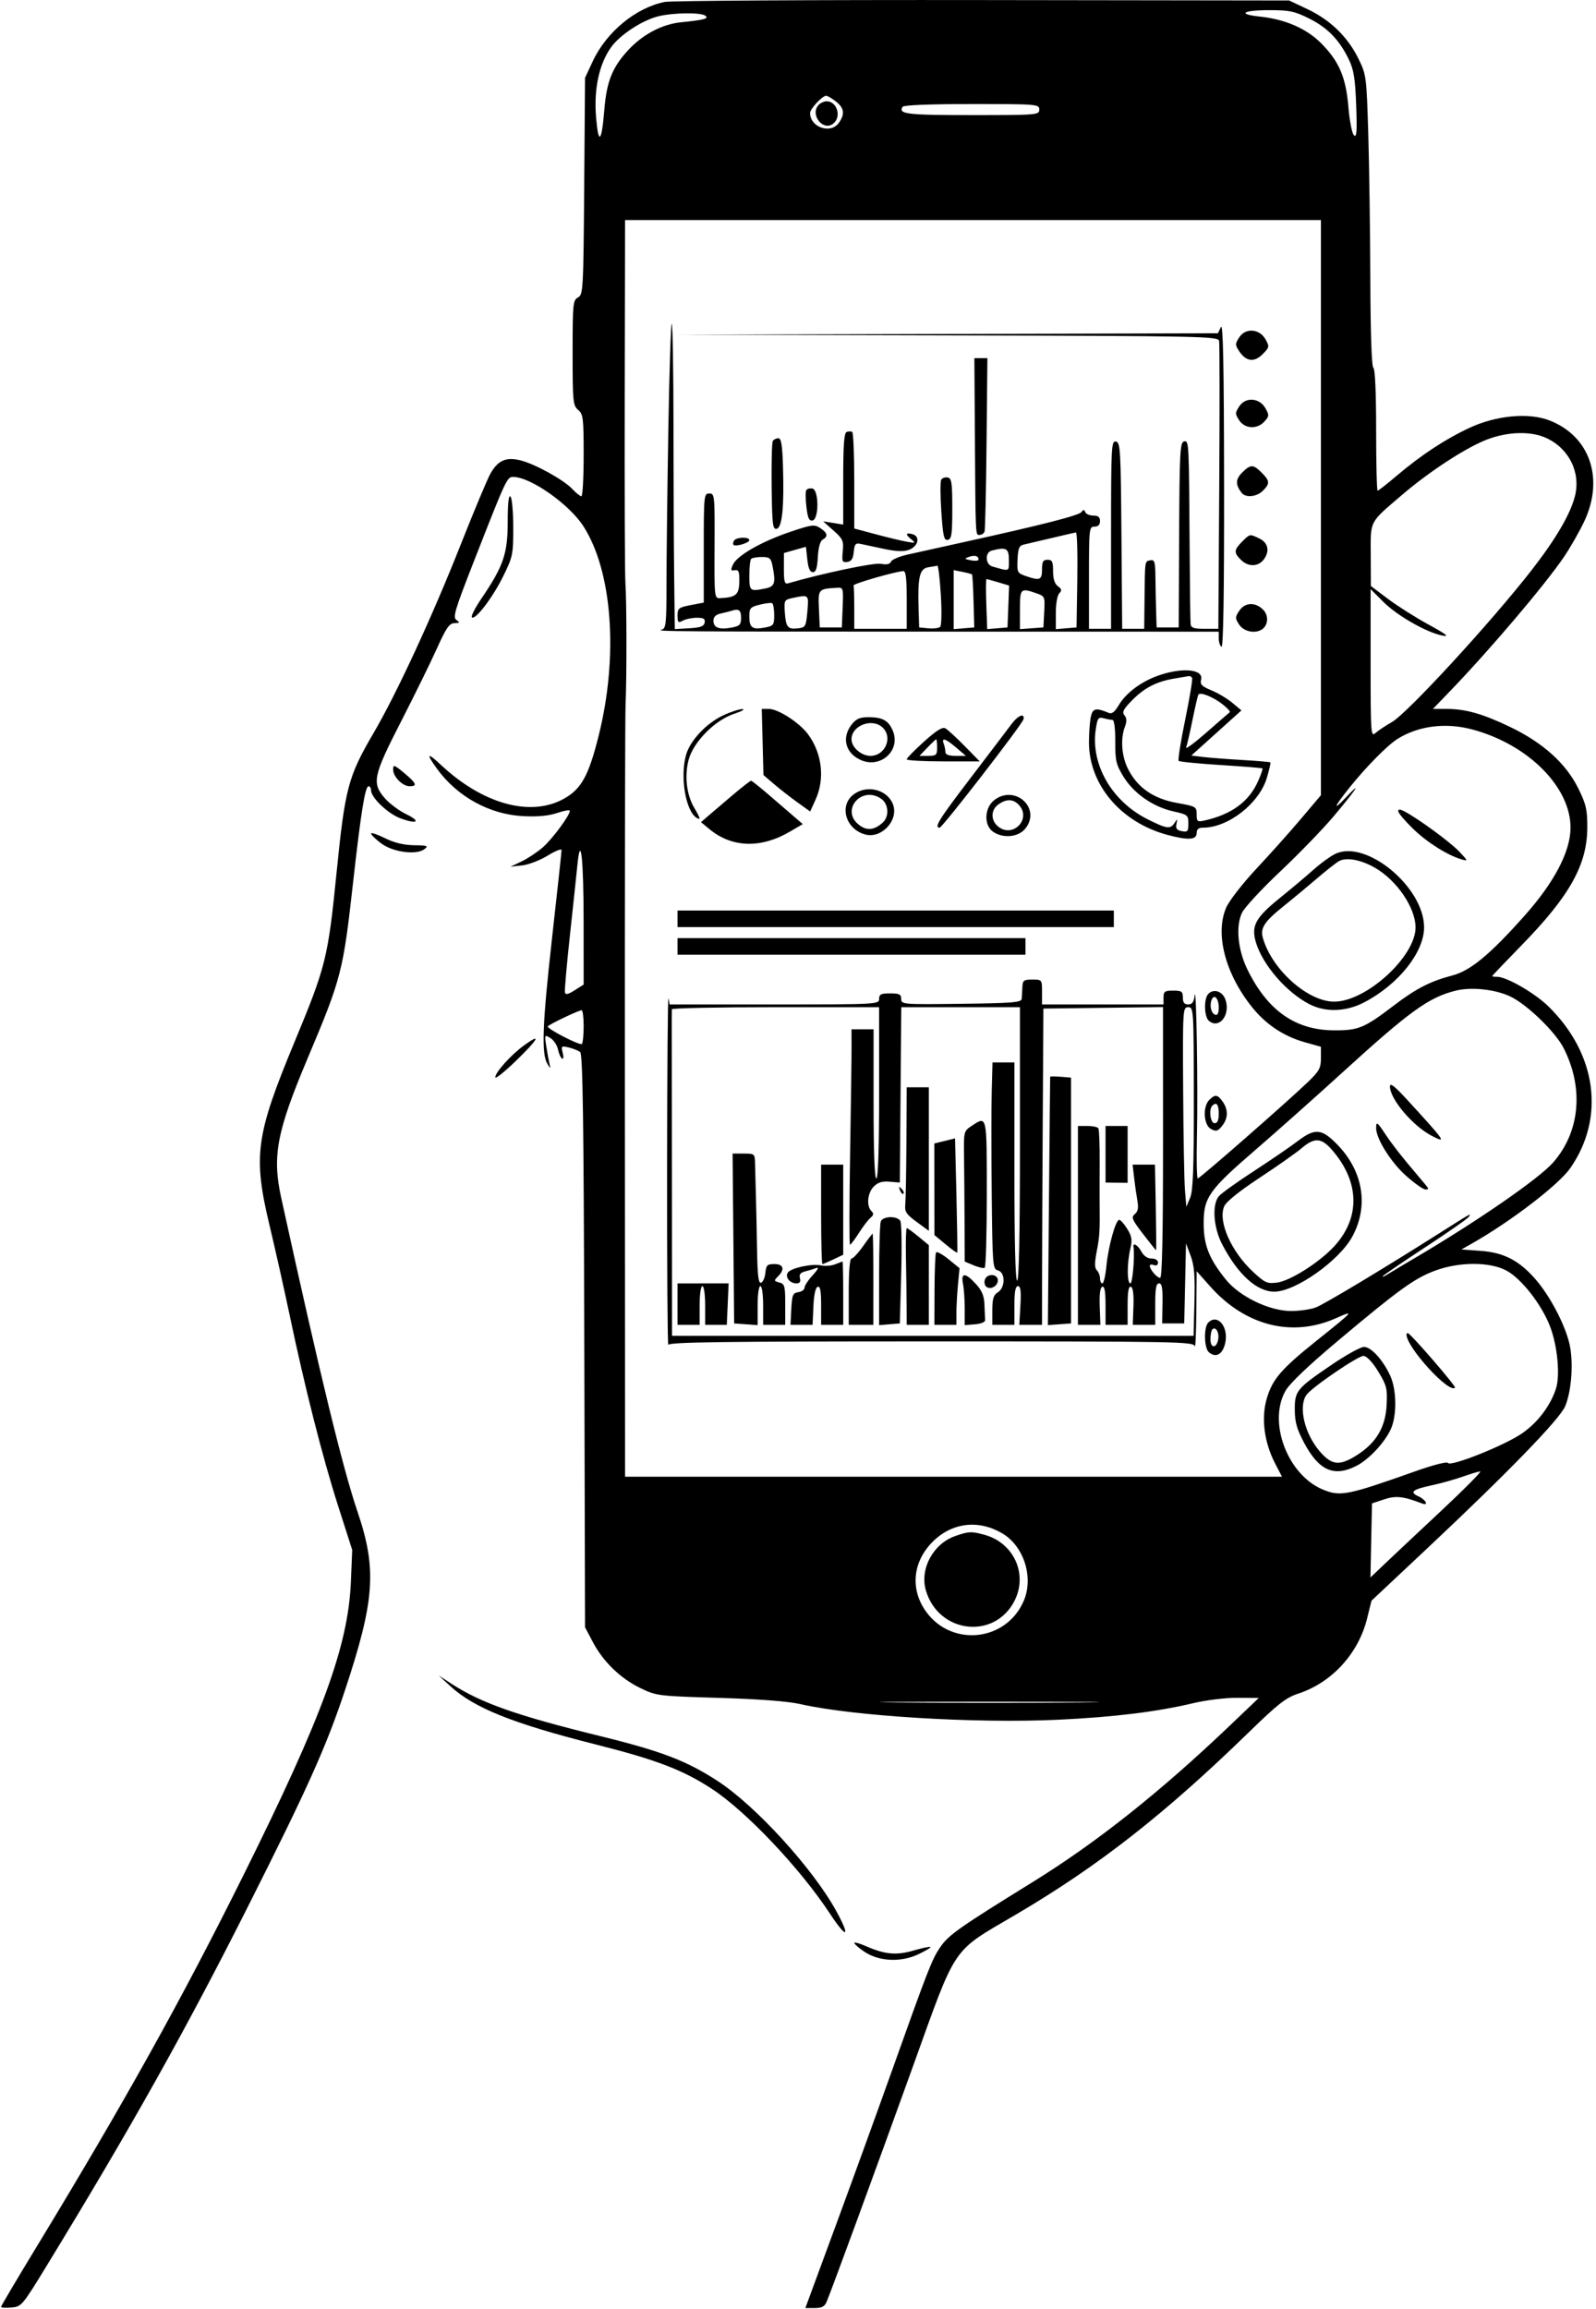 <svg width="578" height="836" viewBox="0 0 578 836" fill="none" xmlns="http://www.w3.org/2000/svg">
<path fill-rule="evenodd" clip-rule="evenodd" d="M240.73 0.702C230.25 2.808 219.626 11.564 214.675 22.175L211.875 28.175L211.572 67.418C211.28 105.115 211.191 106.703 209.322 107.704C207.498 108.68 207.375 109.942 207.375 127.72C207.375 145.457 207.505 146.806 209.375 148.407C211.208 149.976 211.375 151.357 211.375 164.897C211.375 173.025 211.003 179.675 210.549 179.675C210.095 179.675 208.633 178.511 207.299 177.088C204.203 173.784 194.105 168.164 188.708 166.741C183.355 165.33 180.324 166.635 177.589 171.528C176.467 173.534 171.698 184.92 166.99 196.832C156.605 223.105 143.773 250.887 135.428 265.163C126.031 281.241 124.98 285.193 121.867 316.175C118.785 346.841 118.024 349.9 106.7 377.175C92.531 411.305 91.569 418.49 97.73 444.175C99.708 452.425 102.933 466.825 104.896 476.175C110.427 502.526 116.81 527.646 122.428 545.175L127.556 561.175L127.079 572.675C126.116 595.884 116.817 621.31 88.34 678.602C65.788 723.975 45.179 760.99 12.994 813.932C6.054 825.349 0.375 834.939 0.375 835.243C0.375 835.547 2.057 835.656 4.113 835.485C7.768 835.182 8.044 834.857 16.715 820.675C47.077 771.011 66.97 735.546 89.356 691.175C111.387 647.507 118.147 632.465 124.942 611.983C135.724 579.483 136.531 568.138 129.531 547.506C124.074 531.422 116.035 498.382 101.836 433.675C98.526 418.592 100.201 409.761 111.413 383.175C123.672 354.105 124.25 351.869 127.876 319.469C130.717 294.08 132.231 284.675 133.478 284.675C133.971 284.675 134.375 285.334 134.375 286.14C134.375 288.75 140.352 294.501 144.848 296.218C151.016 298.573 152.717 297.503 147.116 294.791C144.557 293.553 141.093 290.979 139.419 289.072C134.577 283.557 135.112 280.982 145.186 261.348C150.032 251.903 155.873 240.012 158.167 234.925C161.616 227.272 162.728 225.665 164.605 225.616C166.537 225.566 166.641 225.397 165.303 224.483C163.925 223.542 164.68 220.983 171.407 203.792C183.414 173.105 183.613 172.677 185.875 172.686C192.152 172.712 206.174 182.569 211.302 190.561C221.76 206.859 224.006 237.392 216.862 266.157C213.206 280.876 210.538 285.716 204.131 289.249C192.055 295.907 174.774 291.11 159.625 276.894C154.694 272.267 154.197 272.75 158.203 278.275C165.606 288.483 177.341 294.927 189.594 295.514C194.804 295.764 198.786 295.382 201.844 294.34C204.336 293.491 206.375 293.142 206.375 293.564C206.375 295.203 200.073 303.733 196.629 306.757C194.636 308.506 191.176 310.809 188.94 311.874L184.875 313.809L189.106 313.34C191.432 313.082 195.595 311.481 198.356 309.782C201.116 308.083 203.375 307.182 203.375 307.779C203.375 308.376 201.802 322.901 199.88 340.057C196.401 371.114 196.03 381.639 198.285 385.268C199.432 387.113 199.455 387.11 198.996 385.175C198.735 384.075 198.218 381.231 197.848 378.854C197.189 374.623 197.22 374.561 199.337 375.854C200.525 376.581 201.753 378.422 202.066 379.946C202.378 381.47 203.043 382.97 203.544 383.28C204.064 383.601 204.171 382.71 203.794 381.209C203.171 378.725 203.296 378.615 206.004 379.264C207.583 379.642 209.427 380.385 210.103 380.917C211.055 381.666 211.391 405.081 211.603 485.529L211.875 589.175L214.686 594.513C218.452 601.663 224.726 607.738 231.937 611.216C237.761 614.025 238.308 614.093 260.375 614.752C275.009 615.189 285.322 615.978 289.875 617.011C309.313 621.417 353.605 624.083 383.55 622.649C403.543 621.692 418.981 619.794 432.088 616.681C436.911 615.535 443.823 614.696 448.204 614.725L455.875 614.775L445.875 624.322C420.253 648.785 397.235 667.066 373.875 681.508C347.427 697.858 343.516 700.609 340.566 704.935C337.484 709.455 336.366 712.318 322.509 751.175C317.606 764.925 308.659 789.563 302.627 805.925L291.66 835.675H295.039C297.597 835.675 298.647 835.129 299.36 833.425C301.319 828.745 317.094 785.737 330.446 748.675C346.741 703.442 344.256 707.123 367.875 693.23C397.814 675.621 421.801 656.849 452.375 627.1C462.833 616.925 465.733 614.658 470.123 613.227C482.301 609.256 491.962 598.722 495.104 585.989L496.689 579.569L516.782 560.708C545.993 533.287 564.847 513.869 566.831 509.16C569.177 503.592 569.901 493.069 568.386 486.565C566.764 479.599 561.454 469.44 556.288 463.418C550.315 456.455 544.689 453.502 536.244 452.898L529.264 452.398L533.255 450.131C547.29 442.159 564.561 428.901 568.711 422.912C581.397 404.606 578.263 381.515 560.768 364.384C555.848 359.567 545.641 353.675 542.215 353.675C541.203 353.675 540.38 353.562 540.387 353.425C540.393 353.288 545.231 348.219 551.137 342.162C568.522 324.332 574.793 313.089 574.846 299.654C574.871 293.138 574.436 291.24 571.586 285.453C567.15 276.44 558.747 268.872 546.875 263.195C536.8 258.377 530.753 256.675 523.711 256.675H518.933L524.966 250.425C539.412 235.461 559.468 211.845 566.399 201.64C568.681 198.279 571.97 192.525 573.709 188.853C581.101 173.239 575.756 157.805 561.004 152.171C553.53 149.317 541.84 150.418 532.253 154.879C523.42 158.99 514.689 164.735 505.752 172.316C502.278 175.263 499.197 177.675 498.905 177.675C498.614 177.675 498.375 167.802 498.375 155.734C498.375 142.185 497.993 133.557 497.375 133.175C496.746 132.786 496.336 120.798 496.269 100.866C496.211 83.436 495.874 59.725 495.519 48.175C494.888 27.607 494.815 27.053 491.956 21.229C488.1 13.377 481.795 7.243 473.576 3.349L466.875 0.175L355.875 0.022C294.825 -0.062 243.01 0.244 240.73 0.702ZM474.201 6.746C480.837 10.062 485.106 14.498 488.535 21.644C490.284 25.287 490.796 28.526 491.147 38.175C491.497 47.773 491.334 49.935 490.331 48.976C489.64 48.316 488.742 43.726 488.33 38.757C487.434 27.936 484.955 22.172 478.359 15.568C473.099 10.303 465.379 6.958 456.293 6.009C447.874 5.129 450.042 3.675 459.774 3.675C467.017 3.675 468.826 4.06 474.201 6.746ZM255.323 5.622C257.008 6.688 255.079 7.232 246.703 8.055C239.832 8.729 232.758 12.451 227.496 18.16C221.723 24.422 219.687 29.52 218.857 39.789C217.9 51.629 216.723 52.698 215.873 42.497C215.023 32.295 216.945 23.267 221.263 17.175C224.546 12.544 232.881 7.137 238.785 5.809C244.228 4.585 253.518 4.479 255.323 5.622ZM302.74 36.748C305.749 39.114 306.05 41.266 303.818 44.452C300.869 48.664 293.375 46.12 293.375 40.907C293.375 39.413 297.8 34.675 299.195 34.675C299.696 34.675 301.291 35.608 302.74 36.748ZM296.575 37.875C293.097 41.353 298.089 47.817 301.845 44.7C304.829 42.224 303.12 36.675 299.375 36.675C298.495 36.675 297.235 37.215 296.575 37.875ZM376.375 39.675C376.375 41.62 375.708 41.675 351.934 41.675C328.382 41.675 325.252 41.3 326.875 38.675C327.26 38.052 336.719 37.675 351.934 37.675C375.708 37.675 376.375 37.73 376.375 39.675ZM478.375 183.802V287.93L471.125 296.501C467.138 301.216 459.875 309.342 454.987 314.56C450.098 319.777 445.206 326.065 444.114 328.531C439.957 337.931 443.639 352.34 453.305 364.499C458.394 370.899 464.86 375.214 472.625 377.391L478.375 379.003V383.127C478.375 386.739 477.786 387.816 473.625 391.812C466.069 399.069 434.522 426.675 433.785 426.675C433.418 426.675 433.276 419.813 433.471 411.425C433.876 393.981 433.258 355.537 432.652 360.425C432.353 362.834 431.747 363.675 430.312 363.675C428.913 363.675 428.375 362.981 428.375 361.175C428.375 358.985 427.942 358.675 424.875 358.675C421.808 358.675 421.375 358.985 421.375 361.175V363.675H399.375H377.375V359.175C377.375 354.699 377.356 354.675 373.875 354.675C370.751 354.675 370.363 354.971 370.26 357.425C370.196 358.937 370.084 360.85 370.01 361.675C369.895 362.949 366.6 363.216 348.125 363.445C326.883 363.708 326.375 363.667 326.375 361.695C326.375 360.005 325.721 359.675 322.375 359.675C319.042 359.675 318.375 360.008 318.375 361.675C318.375 363.64 317.708 363.675 280.445 363.675H242.514L242.081 361.425C241.842 360.187 241.622 388.2 241.59 423.675C241.559 459.15 241.76 487.613 242.037 486.925C242.436 485.937 262.446 485.675 337.385 485.675C426.871 485.675 432.254 485.774 432.686 487.425C432.937 488.387 433.195 482.673 433.259 474.725L433.375 460.276L438.345 465.852C451.028 480.082 468.037 484.345 483.875 477.262C490.726 474.198 490.48 474.483 476.834 485.401C463.961 495.701 460.816 499.358 458.749 506.429C456.698 513.451 457.831 522.245 461.763 529.825L464.279 534.675H345.327H226.375L226.299 398.425C226.257 323.488 226.37 259.025 226.549 255.175C226.995 245.605 226.96 217.302 226.496 211.175C226.287 208.425 226.175 177.713 226.246 142.925L226.375 79.675H352.375H478.375V183.802ZM242.038 155.835C241.673 177.377 241.375 202.321 241.375 211.265C241.375 225.913 241.201 227.574 239.625 227.986C237.114 228.642 242.718 228.679 347.125 228.698L441.375 228.715V231.136C441.375 232.468 441.825 233.835 442.375 234.175C443.038 234.585 443.352 214.786 443.307 175.484C443.258 132.158 442.948 116.78 442.157 118.42L441.074 120.665L342.974 120.925L244.875 121.185L343.008 121.43C435.549 121.661 441.163 121.775 441.508 123.425C441.71 124.387 441.73 148.238 441.552 176.425L441.229 227.675H436.302C432.349 227.675 431.337 227.329 431.185 225.925C431.08 224.963 430.925 213.15 430.841 199.675C430.588 159.269 430.599 159.483 428.781 159.852C427.365 160.139 427.17 163.904 427.031 193.675L426.875 227.175H422.875H418.875L418.691 221.175C418.59 217.875 418.477 212.33 418.441 208.852C418.384 203.387 418.137 202.574 416.625 202.865C414.568 203.261 414.659 202.67 414.5 216.675L414.375 227.675H410.388H406.402L406.138 193.938C405.895 162.724 405.744 160.177 404.125 159.865C402.486 159.55 402.375 161.689 402.375 193.602V227.675H398.375H394.375V209.175C394.375 191.342 394.447 190.675 396.375 190.675C397.708 190.675 398.375 190.008 398.375 188.675C398.375 187.227 397.708 186.675 395.958 186.675C394.629 186.675 393.313 186.113 393.034 185.425C392.639 184.449 392.338 184.442 391.664 185.39C390.79 186.619 377.604 189.993 349.375 196.211C340.85 198.089 331.467 200.17 328.523 200.835C325.579 201.499 322.94 202.646 322.657 203.383C322.307 204.294 321.142 204.536 319.009 204.138C316.464 203.664 297.991 207.551 285.375 211.215C284.165 211.567 283.877 210.547 283.886 205.942L283.896 200.233L287.886 199.106L291.875 197.979L292.375 202.577C292.723 205.775 293.332 207.175 294.375 207.175C295.489 207.175 295.955 205.76 296.186 201.681C296.382 198.206 297.025 195.891 297.936 195.381C299.991 194.231 299.72 192.947 297.055 191.201C294.921 189.803 294.038 189.916 286.083 192.605C275.786 196.085 266.936 201.148 265.451 204.408C264.539 206.409 264.636 206.718 266.1 206.468C267.527 206.225 267.808 206.944 267.74 210.656C267.653 215.345 266.529 216.302 260.782 216.575C258.725 216.673 258.691 216.349 258.782 197.676C258.872 179.314 258.808 178.678 256.875 178.676C254.942 178.674 254.875 179.34 254.875 198.424V218.175L250.125 219.093C245.776 219.933 245.375 220.252 245.375 222.878C245.375 225.403 245.606 225.622 247.309 224.71C248.373 224.141 250.656 223.675 252.383 223.675C254.832 223.675 255.449 224.059 255.189 225.425C254.932 226.778 253.666 227.244 249.616 227.477L244.375 227.78L244.15 208.477C244.026 197.861 243.913 173.126 243.9 153.511C243.886 133.896 243.611 117.582 243.288 117.257C242.964 116.932 242.402 134.292 242.038 155.835ZM448.822 122.116C447.283 124.464 447.276 124.875 448.733 127.099C451.241 130.926 454.177 131.327 457.242 128.263C459.73 125.775 459.786 125.498 458.339 122.907C456.164 119.015 451.128 118.596 448.822 122.116ZM353.037 154.426C353.307 195.452 353.228 193.675 354.768 193.675C355.534 193.675 356.346 193.113 356.571 192.425C356.797 191.738 357.118 177.338 357.286 160.425L357.591 129.675L355.233 129.676L352.875 129.677L353.037 154.426ZM448.822 147.116C447.266 149.491 447.263 149.855 448.783 152.175C450.837 155.309 455.301 155.52 457.937 152.607C459.645 150.719 459.678 150.304 458.311 147.857C456.164 144.014 451.113 143.62 448.822 147.116ZM306.625 156.393C305.693 156.727 305.375 161.057 305.375 173.389V189.937L301.739 189.347L298.104 188.757L301.856 192.095C305.256 195.12 305.571 195.824 305.211 199.595C304.857 203.311 305.032 203.725 306.845 203.466C308.343 203.251 308.959 202.297 309.196 199.822C309.469 196.967 309.841 196.538 311.696 196.933C312.894 197.189 316.682 197.999 320.112 198.734C324.424 199.657 327.203 199.771 329.112 199.102C332.561 197.895 333.417 194.181 330.427 193.399C327.913 192.742 327.798 193.49 330.125 195.362C331.687 196.618 331.499 196.701 328.375 196.138C326.45 195.791 321.387 194.574 317.125 193.434L309.375 191.361V174.077C309.375 164.571 309.038 156.602 308.625 156.369C308.212 156.136 307.313 156.147 306.625 156.393ZM559.916 158.555C568.194 162.315 572.526 171.012 570.388 179.579C568.762 186.095 563.48 195.128 554.69 206.422C539.954 225.354 509.655 258.29 504.051 261.465C501.754 262.767 499.087 264.542 498.125 265.409C496.463 266.906 496.375 265.641 496.375 240.146V213.307L501.002 217.934C505.997 222.929 516.731 229.051 522.375 230.123C525.063 230.634 523.904 229.713 517.382 226.156C512.71 223.607 506.093 219.419 502.677 216.849L496.466 212.175L496.421 201.036C496.368 188.239 495.72 189.491 507.707 179.228C517.872 170.526 531.243 161.848 538.842 159.023C546.312 156.245 554.434 156.064 559.916 158.555ZM279.877 159.672C279.538 160.22 279.348 167.666 279.454 176.219C279.624 189.926 279.838 191.733 281.261 191.463C283.258 191.085 284.013 183.682 283.561 168.925C283.319 161.041 282.929 158.675 281.87 158.675C281.113 158.675 280.216 159.124 279.877 159.672ZM449.84 171.119C447.424 173.535 447.375 175.481 449.653 178.425C451.114 180.314 455.125 179.925 457.375 177.675C459.964 175.086 459.896 174.105 456.92 171.13C453.855 168.064 452.896 168.063 449.84 171.119ZM340.876 173.674C340.499 174.284 340.512 179.506 340.905 185.279C341.514 194.208 341.864 195.728 343.248 195.461C344.633 195.194 344.875 193.514 344.875 184.175C344.875 174.755 344.641 173.157 343.218 172.883C342.307 172.708 341.253 173.064 340.876 173.674ZM291.998 177.476C291.689 177.977 291.712 180.722 292.05 183.576C292.528 187.613 293.021 188.697 294.27 188.457C296.642 188 296.594 177.341 294.218 176.883C293.307 176.708 292.308 176.974 291.998 177.476ZM183.871 188.982C183.866 200.475 182.327 204.965 174.378 216.67C172.078 220.058 170.506 223.132 170.885 223.502C172.086 224.674 178.366 216.473 182.19 208.738C185.712 201.613 185.875 200.832 185.875 191.032C185.875 185.393 185.425 180.331 184.875 179.784C184.209 179.12 183.874 182.189 183.871 188.982ZM390.149 209.925L389.875 227.175L386.125 227.485L382.375 227.796V221.935C382.375 218.59 382.911 215.531 383.625 214.808C384.627 213.792 384.527 213.283 383.125 212.247C381.948 211.378 381.375 209.598 381.375 206.815C381.375 203.342 381.053 202.675 379.375 202.675C377.756 202.675 377.375 203.342 377.375 206.175C377.375 210.029 376.595 210.345 371.48 208.562C368.424 207.496 368.296 207.238 368.511 202.536C368.696 198.478 369.095 197.543 370.805 197.166C371.943 196.915 376.475 195.852 380.875 194.803C385.275 193.755 389.223 192.847 389.649 192.786C390.074 192.725 390.299 200.437 390.149 209.925ZM449.83 196.13C446.854 199.105 446.786 200.086 449.375 202.675C452.139 205.439 455.96 205.238 457.935 202.224C459.932 199.176 459.115 196.333 455.809 194.827C452.509 193.323 452.671 193.288 449.83 196.13ZM265.834 195.742C265.471 196.328 265.392 197.025 265.657 197.29C266.418 198.051 271.375 196.557 271.375 195.567C271.375 194.305 266.629 194.455 265.834 195.742ZM365.375 202.742C365.375 207.104 365.809 206.933 359.375 205.108C356.828 204.385 356.638 200.014 359.125 199.364C364.424 197.979 365.375 198.493 365.375 202.742ZM354.375 202.595C354.375 203.037 353.15 203.163 351.653 202.877C349.235 202.415 349.151 202.277 350.903 201.641C352.989 200.884 354.375 201.265 354.375 202.595ZM279.75 204.8C281.001 211.054 280.599 212.38 277.25 213.05C271.527 214.195 271.375 214.073 271.375 208.342C271.375 205.408 271.675 202.708 272.042 202.342C272.408 201.975 274.152 201.675 275.917 201.675C278.71 201.675 279.206 202.079 279.75 204.8ZM340.726 215.372C341.086 221.256 340.986 226.464 340.505 226.945C340.023 227.427 338.11 227.675 336.252 227.498L332.875 227.175L332.663 220.175C332.322 208.917 333.052 205.866 336.203 205.384C337.673 205.159 339.144 204.907 339.473 204.825C339.802 204.742 340.366 209.489 340.726 215.372ZM328.375 217.175V227.675H318.875H309.375V220.175C309.375 216.05 309.262 212.361 309.125 211.978C308.904 211.36 323.921 207.016 327.125 206.771C328.052 206.7 328.375 209.391 328.375 217.175ZM352.026 207.992C352.189 208.155 352.436 212.538 352.575 217.732L352.828 227.175L349.102 227.485L345.375 227.796V217.11V206.425L348.552 207.06C350.299 207.41 351.863 207.829 352.026 207.992ZM361.548 210.845L365.453 212.015L365.164 219.595L364.875 227.175L361.197 227.481L357.52 227.787L357.197 218.729C357.02 213.747 357.048 209.671 357.259 209.673C357.47 209.674 359.4 210.201 361.548 210.845ZM305.169 219.925L304.875 227.175H300.875H296.875L296.581 220.5C296.262 213.263 296.3 213.219 303.169 212.811C305.387 212.679 305.453 212.914 305.169 219.925ZM375.272 214.789C378.412 215.884 378.463 216.001 378.172 221.539L377.875 227.175L373.625 227.482L369.375 227.79V220.732C369.375 213.03 369.594 212.81 375.272 214.789ZM292.387 221.425C291.902 226.873 291.724 227.192 289.003 227.503C285.274 227.929 284.598 227.106 284.225 221.681C283.93 217.41 284.062 217.156 286.895 216.55C293.009 215.241 292.943 215.182 292.387 221.425ZM280.375 222.689C280.375 226.335 280.155 226.626 276.94 227.229C272.468 228.068 271.375 227.28 271.375 223.215C271.375 220.187 271.727 219.786 275.125 218.936C277.188 218.421 279.212 218.177 279.625 218.396C280.038 218.614 280.375 220.546 280.375 222.689ZM448.783 221.175C447.266 223.491 447.266 223.859 448.783 226.175C450.416 228.668 454.522 229.536 456.99 227.91C459.326 226.371 459.54 222.84 457.426 220.726C454.595 217.895 450.803 218.092 448.783 221.175ZM268.375 223.63C268.375 226.214 267.937 226.667 264.883 227.24C260.441 228.073 258.375 227.274 258.375 224.725C258.375 223.344 259.237 222.523 261.125 222.107C262.637 221.773 264.325 221.35 264.875 221.166C267.541 220.277 268.375 220.864 268.375 223.63ZM419.707 244.526C413.343 246.725 407.792 250.855 405.127 255.371C403.677 257.828 402.656 258.595 401.493 258.103C396.839 256.133 395.676 256.422 395.018 259.711C394.664 261.479 394.375 265.552 394.375 268.762C394.375 284.155 405.963 297.798 422.875 302.316C430.284 304.295 433.375 304.106 433.375 301.675C433.375 300.249 434.042 299.675 435.697 299.675C444.805 299.675 456.045 290.894 458.796 281.628C459.661 278.717 460.235 276.202 460.073 276.039C459.91 275.877 455.299 275.483 449.826 275.164C444.353 274.845 437.977 274.354 435.656 274.073L431.437 273.562L440.512 265.389L449.587 257.215L446.296 254.467C444.485 252.956 441.082 250.925 438.732 249.953C435.209 248.496 434.553 247.814 434.992 246.066C435.932 242.318 428.317 241.551 419.707 244.526ZM431.724 245.43C431.98 245.845 430.858 252.646 429.23 260.544C427.602 268.441 426.535 275.168 426.859 275.493C427.184 275.817 434.07 276.498 442.162 277.005C450.254 277.512 457.025 278.058 457.209 278.218C457.392 278.378 456.677 280.459 455.619 282.842C452.314 290.288 445.979 294.923 436.125 297.104C433.624 297.658 433.375 297.454 433.375 294.854C433.375 292.098 433.121 291.95 426.321 290.735C417.872 289.225 412.18 285.359 408.701 278.768C406.207 274.041 405.674 267.65 407.396 263.118C408.13 261.189 408.085 260.031 407.237 259.009C406.287 257.864 406.804 256.82 409.886 253.663C414.363 249.079 418.783 246.784 425.234 245.694C427.786 245.263 430.186 244.857 430.566 244.793C430.946 244.728 431.467 245.015 431.724 245.43ZM442.875 255.097C444.525 256.416 445.65 257.661 445.375 257.864C445.1 258.066 441.3 261.369 436.93 265.203C432.561 269.038 429.251 271.474 429.575 270.617C429.9 269.76 430.936 265.26 431.878 260.617C432.82 255.974 433.777 251.864 434.005 251.485C434.639 250.428 439.523 252.417 442.875 255.097ZM261.875 259.028C255.808 261.859 249.884 268.179 248.447 273.354C246.237 281.314 248.312 293.664 252.271 296.111C253.849 297.086 253.649 296.253 251.38 292.408C248.605 287.705 247.827 280.709 249.436 274.939C251.231 268.501 258.988 260.72 265.875 258.448C268.625 257.541 269.975 256.775 268.875 256.746C267.775 256.718 264.625 257.745 261.875 259.028ZM276.183 268.645L276.492 280.619L280.321 283.897C282.428 285.7 286.233 288.671 288.779 290.499L293.407 293.822L295.369 289.499C298.802 281.934 297.725 272.71 292.606 265.82C289.492 261.629 281.815 256.676 278.429 256.673L275.875 256.671L276.183 268.645ZM366.375 262.101C365 263.954 358.363 272.691 351.625 281.516C339.988 296.758 338.169 299.675 340.3 299.675C341.273 299.675 370.309 262.144 370.667 260.423C371.165 258.033 368.669 259.009 366.375 262.101ZM308.448 262.31C304.648 267.14 306.198 272.867 311.955 275.273C319.101 278.259 326.243 271.598 323.359 264.637C321.802 260.878 319.657 259.675 314.513 259.675C311.391 259.675 310.068 260.249 308.448 262.31ZM402.902 260.661C403.519 260.67 403.919 263.802 403.902 268.502C403.878 275.49 404.199 276.855 406.904 281.252C410.623 287.296 417.563 292.126 424.883 293.764C430.14 294.941 430.375 295.13 430.375 298.195C430.375 301.03 430.101 301.345 427.993 300.942C426.168 300.593 425.717 299.983 426.062 298.331C426.464 296.407 426.392 296.364 425.394 297.925C423.868 300.312 422.65 300.153 415.637 296.648C402.665 290.166 394.934 276.77 396.838 264.072C397.452 259.976 397.761 259.544 399.701 260.065C400.897 260.385 402.337 260.654 402.902 260.661ZM319.546 263.33C323.474 266.885 320.635 273.675 315.22 273.675C311.92 273.675 308.375 270.568 308.375 267.675C308.375 262.735 315.729 259.875 319.546 263.33ZM334.618 268.533C331.177 271.636 328.364 274.512 328.368 274.925C328.372 275.338 334.322 275.675 341.591 275.675H354.807L349.341 270.101C346.335 267.036 343.2 264.159 342.375 263.71C341.301 263.124 339.096 264.495 334.618 268.533ZM533.143 264.101C553.468 269.512 568.972 285.103 568.771 299.929C568.654 308.501 562.815 319.568 552.019 331.675C539.5 345.716 532.497 351.492 525.918 353.206C518.044 355.257 512.828 357.935 504.804 364.05C494.061 372.237 492.026 373.086 483.207 373.056C469.15 373.009 459.052 365.933 451.755 351.018C448.275 343.905 447.46 335.405 449.789 330.498C450.688 328.604 456.934 321.858 463.668 315.509C470.403 309.159 479.093 300.186 482.98 295.569C491.242 285.754 493.53 282.243 487.472 288.675C482.445 294.012 483.093 292.199 488.722 285.175C494.824 277.56 502.499 269.794 506.199 267.49C513.752 262.787 523.569 261.552 533.143 264.101ZM339.375 270.675C339.375 273.381 339.062 273.675 336.188 273.675H333.001L335.875 270.675C337.456 269.025 338.89 267.675 339.062 267.675C339.234 267.675 339.375 269.025 339.375 270.675ZM346.337 270.716L349.799 273.675H346.087C343.549 273.675 342.375 273.226 342.375 272.257C342.375 271.477 342.102 270.127 341.768 269.257C340.861 266.893 342.463 267.404 346.337 270.716ZM142.375 278.619C142.375 281.242 145.776 284.675 148.375 284.675C151.289 284.675 150.831 283.583 146.357 279.869C142.744 276.868 142.375 276.753 142.375 278.619ZM265.272 287.925C261.859 290.812 257.898 294.187 256.47 295.425L253.875 297.675L256.875 300.164C265.068 306.963 275.533 307.289 286.137 301.074L290.731 298.382L287.702 295.779C286.035 294.347 281.936 290.812 278.591 287.925C275.246 285.038 272.277 282.675 271.994 282.675C271.711 282.675 268.686 285.038 265.272 287.925ZM309.01 287.748C303.733 291.898 306.392 300.415 313.517 302.182C319.41 303.644 325.536 296.859 323.399 291.238C321.327 285.787 313.818 283.966 309.01 287.748ZM319.152 289.232C321.862 291.13 322.112 295.718 319.625 297.902C316.514 300.633 313.872 300.854 311.032 298.62C304.283 293.311 312.09 284.285 319.152 289.232ZM360.01 289.748C356.495 292.512 356.268 298.786 359.598 301.118C363.275 303.694 368.868 303.135 371.381 299.941C377.187 292.56 367.488 283.865 360.01 289.748ZM368.804 291.246C373.963 296.406 366.617 303.919 361.204 299.02C358.717 296.77 358.902 293.12 361.598 291.232C364.427 289.25 366.812 289.255 368.804 291.246ZM506.375 293.726C506.375 294.343 508.761 297.172 511.678 300.012C516.802 305.002 524.202 309.67 529.375 311.177C531.722 311.861 531.662 311.682 528.397 308.258C525.126 304.826 513.596 296.386 508.625 293.783C506.996 292.93 506.375 292.914 506.375 293.726ZM134.375 301.777C134.375 302.215 135.982 303.799 137.947 305.298C142.176 308.523 150.717 309.704 153.686 307.473C155.289 306.269 154.859 306.103 149.959 306.032C146.201 305.978 142.806 305.153 139.398 303.467C136.635 302.099 134.375 301.339 134.375 301.777ZM211.36 333.327L211.375 356.479L208.125 358.547C205.744 360.062 204.798 360.27 204.586 359.325C204.427 358.615 205.246 349.291 206.405 338.605C207.565 327.918 208.773 316.554 209.09 313.351C210.28 301.324 211.345 310.691 211.36 333.327ZM483.792 309.062C482.096 309.819 478.459 312.436 475.709 314.878C472.96 317.32 467.42 321.976 463.398 325.226C454.641 332.301 453.051 335.28 454.846 341.244C457.302 349.404 465.973 359.389 474.29 363.632C480.123 366.607 487.531 366.335 494.089 362.903C506.506 356.406 515.779 344.748 515.74 335.686C515.677 321.271 495.016 304.053 483.792 309.062ZM498.041 314.242C505.938 318.827 512.648 328.726 512.648 335.793C512.648 346.371 494.739 362.691 483.158 362.666C473.623 362.645 460.641 351.063 457.371 339.66C456.333 336.04 457.823 333.742 464.875 328.088C468.175 325.442 473.575 320.96 476.875 318.127C480.175 315.294 483.775 312.456 484.875 311.82C487.54 310.281 492.922 311.271 498.041 314.242ZM245.375 332.675V335.675H324.375H403.375V332.675V329.675H324.375H245.375V332.675ZM245.375 342.675V345.675H308.375H371.375V342.675V339.675H308.375H245.375V342.675ZM546.889 360.76C552.863 363.536 563.257 373.564 566.258 379.446C573.672 393.977 572.224 409.805 562.465 420.919C557.248 426.861 534.416 442.592 511.598 455.965C508.308 457.893 504.325 460.274 502.746 461.256C501.167 462.238 500.325 462.572 500.875 461.997C501.425 461.422 508.477 456.629 516.547 451.345C524.616 446.061 531.548 441.204 531.951 440.552C532.805 439.169 533.643 438.69 518.875 448.028C500.103 459.898 480.082 471.899 476.686 473.318C474.9 474.064 470.785 474.675 467.541 474.675C459.772 474.675 448.975 469.485 444.013 463.365C437.916 455.844 435.957 450.946 435.914 443.106C435.862 433.614 437.766 430.904 454.813 416.21C462.268 409.784 476.442 397.17 486.311 388.179C510.512 366.13 517.422 361.138 527.109 358.704C532.784 357.279 541.304 358.164 546.889 360.76ZM437.613 359.837C435.909 361.541 436.054 368.163 437.827 369.635C441.575 372.746 445.715 367.4 443.798 361.925C442.745 358.92 439.594 357.856 437.613 359.837ZM441.375 364.817C441.375 366.792 440.941 367.697 440.125 367.425C438.652 366.935 437.966 364.184 438.783 362.053C439.692 359.685 441.375 361.48 441.375 364.817ZM318.375 395.675C318.375 415.675 318.02 426.675 317.375 426.675C316.733 426.675 316.375 417.008 316.375 399.675V372.675H312.375H308.375L308.399 378.925C308.412 382.363 308.173 399.912 307.868 417.925C307.564 435.938 307.547 450.675 307.831 450.675C308.114 450.675 309.565 448.762 311.053 446.425C312.542 444.088 314.437 441.611 315.264 440.921C316.431 439.948 316.5 439.4 315.571 438.471C313.701 436.601 314.166 431.884 316.446 429.604C317.955 428.095 319.514 427.62 322.196 427.851L325.875 428.169L326.139 396.422L326.403 364.675H347.889H369.375V414.175C369.375 446.508 369.028 463.675 368.375 463.675C367.725 463.675 367.375 449.842 367.375 424.175V384.675H363.41H359.445L359.16 394.925C359.003 400.563 359.001 417.389 359.156 432.316C359.425 458.354 359.516 459.479 361.406 459.973C364.141 460.688 364.12 466.193 361.375 467.907C359.787 468.899 359.375 470.239 359.375 474.416V479.675H363.375H367.375V472.675C367.375 467.647 367.736 465.675 368.658 465.675C369.617 465.675 369.841 467.441 369.545 472.675L369.149 479.675H373.262H377.375L377.385 463.425C377.39 454.488 377.502 428.725 377.635 406.175L377.875 365.175L399.533 364.906L421.19 364.637L421.197 413.656C421.203 447.367 420.875 462.675 420.15 462.675C419.007 462.675 416.458 459.708 416.407 458.318C416.389 457.847 417.05 457.72 417.875 458.037C418.789 458.387 419.375 458.038 419.375 457.144C419.375 456.272 418.427 455.675 417.044 455.675C415.581 455.675 414.215 454.744 413.375 453.175C412.137 450.862 410.221 449.698 410.493 451.425C411.012 454.706 410.17 464.675 409.375 464.675C408.131 464.675 408.113 457.51 409.344 452.203C410.108 448.907 409.92 447.674 408.238 444.953C407.124 443.15 405.816 441.675 405.332 441.675C404.035 441.675 401.382 451.248 400.689 458.425C400.357 461.863 399.701 464.675 399.23 464.675C398.76 464.675 398.375 463.865 398.375 462.875C398.375 461.885 397.861 460.561 397.233 459.933C396.383 459.083 396.376 457.309 397.206 452.983C398.233 447.626 398.352 445.635 398.237 435.675C398.214 433.75 398.221 427.045 398.252 420.775C398.282 414.504 398.071 408.992 397.782 408.525C397.493 408.057 395.709 407.675 393.816 407.675H390.375V443.675V479.675H394.444H398.513L398.27 472.983C398.11 468.558 398.425 466.158 399.201 465.9C400.026 465.625 400.375 467.615 400.375 472.592V479.675H404.375H408.375V472.592C408.375 467.615 408.724 465.625 409.549 465.9C410.325 466.158 410.64 468.558 410.48 472.983L410.237 479.675H414.306H418.375V472.175C418.375 466.469 418.705 464.675 419.753 464.675C420.81 464.675 421.102 466.369 421.003 471.925L420.875 479.175H424.875H428.875L429.195 464.675L429.515 450.175L431.195 454.675C432.511 458.201 432.808 461.828 432.566 471.425L432.257 483.675H337.816H243.375L243.348 436.425C243.334 410.438 243.306 384 243.287 377.675C243.268 371.35 243.28 365.838 243.314 365.425C243.347 365.012 260.25 364.675 280.875 364.675H318.375V395.675ZM432.346 397.557C432.371 423.163 432.075 431.158 431.011 433.689L429.645 436.939L429.149 431.057C428.876 427.822 428.577 411.563 428.485 394.925C428.321 365.292 428.358 364.675 430.316 364.675C432.273 364.675 432.315 365.359 432.346 397.557ZM211.375 371.508C211.375 374.717 211.082 377.635 210.724 377.993C210.063 378.654 198.375 372.669 198.375 371.67C198.375 371.142 209.119 365.97 210.625 365.773C211.038 365.719 211.375 368.3 211.375 371.508ZM189.785 378.496C185.079 381.909 179.375 388.242 179.375 390.054C179.375 390.774 182.802 388.036 186.99 383.968C195.068 376.123 196.25 373.807 189.785 378.496ZM380.323 389.865C380.295 390.035 380.098 410.337 379.885 434.979L379.499 479.784L383.687 479.479L387.875 479.175V434.675V390.175L384.125 389.865C382.063 389.694 380.352 389.694 380.323 389.865ZM503.375 393.335C503.375 397.944 511.634 407.689 518.588 411.285C524.045 414.107 523.576 413.422 509.625 398.204C505.095 393.262 503.375 391.922 503.375 393.335ZM328.263 413.425C328.202 424.287 328.015 434.525 327.849 436.175C327.593 438.72 328.217 439.666 331.961 442.411L336.375 445.647V419.661V393.675H332.375H328.375L328.263 413.425ZM437.946 398.246C435.493 400.7 435.879 407.339 438.558 408.773C440.417 409.768 441.011 409.608 442.558 407.697C444.786 404.946 444.878 401.838 442.818 398.898C440.973 396.263 440.053 396.14 437.946 398.246ZM441.375 403.175C441.375 405.619 440.923 406.675 439.875 406.675C438.346 406.675 437.69 401.693 439.042 400.342C440.536 398.847 441.375 399.866 441.375 403.175ZM351.937 407.625C349.018 409.549 349 409.619 349.13 418.868C349.201 423.987 349.286 434.609 349.317 442.473L349.375 456.772L352.615 458.134C354.397 458.883 356.197 459.285 356.615 459.027C357.033 458.768 357.375 446.659 357.375 432.116C357.375 403.46 357.487 403.966 351.937 407.625ZM498.375 408.479C498.375 412.301 503.724 420.826 509.164 425.675C512.25 428.425 515.429 430.675 516.23 430.675C517.502 430.675 517.501 430.455 516.226 428.925C515.423 427.963 512.497 424.475 509.722 421.175C506.948 417.875 503.425 413.262 501.894 410.925C498.78 406.172 498.375 405.891 498.375 408.479ZM400.378 417.925L400.381 428.175L404.378 428.224L408.375 428.272V417.974V407.675H404.375H400.375L400.378 417.925ZM469.839 413.254C467.261 415.223 460.139 420.093 454.013 424.078C447.887 428.062 442.2 432.146 441.375 433.152C438.887 436.188 439.461 444.46 442.576 450.464C448.24 461.381 455.152 467.675 461.479 467.675C469.13 467.675 484.972 456.506 489.736 447.752C495.732 436.736 493.73 424.187 484.439 414.548C478.678 408.57 476.256 408.356 469.839 413.254ZM342.125 413.101L338.375 414.028L338.393 430.601L338.411 447.175L342.453 450.532C344.676 452.378 346.58 453.728 346.685 453.532C346.789 453.336 346.65 443.95 346.375 432.675L345.875 412.175L342.125 413.101ZM482.265 416.203C492.442 427.793 492.779 440.857 483.171 451.28C477.84 457.064 467.321 463.738 462.523 464.382C458.947 464.862 458.157 464.515 453.91 460.6C445.913 453.229 441.042 442.264 443.339 436.804C444.046 435.123 448.676 431.385 456.184 426.437C462.64 422.18 469.487 417.361 471.399 415.727C475.999 411.795 478.491 411.905 482.265 416.203ZM265.593 448.425L265.875 479.175L270.125 479.482L274.375 479.79V472.732C274.375 468.694 274.803 465.675 275.375 465.675C275.946 465.675 276.375 468.675 276.375 472.675V479.675H280.375H284.375V472.292C284.375 465.598 284.176 464.856 282.244 464.351C280.274 463.836 280.236 463.671 281.744 462.163C284.321 459.586 283.765 457.675 280.438 457.675C277.872 457.675 277.462 458.075 277.188 460.848C277.016 462.593 276.313 464.206 275.625 464.431C274.677 464.742 274.326 461.857 274.172 452.508C274.061 445.725 273.87 436.8 273.749 432.675C273.627 428.55 273.493 423.488 273.451 421.425C273.376 417.724 273.322 417.675 269.343 417.675H265.312L265.593 448.425ZM297.375 439.675C297.375 449.575 297.585 457.675 297.841 457.675C298.097 457.675 299.897 456.917 301.841 455.99L305.375 454.305V437.99V421.675H301.375H297.375V439.675ZM410.725 426.425C411.024 429.037 411.556 432.775 411.908 434.731C412.376 437.329 412.127 438.636 410.984 439.585C409.599 440.734 409.94 441.561 413.955 446.779C416.45 450.022 418.578 452.676 418.683 452.676C418.789 452.677 418.74 445.702 418.576 437.176L418.277 421.675H414.23H410.182L410.725 426.425ZM325.939 430.968C326.315 431.954 326.874 432.509 327.182 432.201C327.49 431.894 327.183 431.087 326.499 430.408C325.511 429.428 325.397 429.543 325.939 430.968ZM318.982 442.257C318.648 443.127 318.375 451.929 318.375 461.817V479.796L322.125 479.485L325.875 479.175L326.375 461.347C326.65 451.542 326.515 442.88 326.075 442.097C324.981 440.151 319.745 440.269 318.982 442.257ZM328.089 455.425C328.206 461.337 328.319 469.213 328.339 472.925L328.375 479.675H332.375H336.375V465.248V450.821L332.647 447.748C330.597 446.058 328.684 444.675 328.397 444.675C328.11 444.675 327.971 449.512 328.089 455.425ZM312.588 451.175C310.844 453.65 308.957 455.675 308.396 455.675C307.758 455.675 307.375 460.18 307.375 467.675V479.675H311.83H316.285L316.292 463.175C316.296 454.1 316.178 446.675 316.029 446.675C315.881 446.675 314.333 448.7 312.588 451.175ZM338.996 453.479C338.72 453.925 338.473 460.003 338.446 466.983L338.398 479.675H342.387H346.375V475.322C346.375 472.927 346.629 468.315 346.939 465.072L347.503 459.175L343.501 455.92C341.3 454.13 339.273 453.032 338.996 453.479ZM302.436 457.776C301.094 458.312 298.807 458.489 297.353 458.17C294.006 457.435 286.337 459.118 285.287 460.818C284.275 462.454 286.07 464.675 288.404 464.675C289.654 464.675 290.041 464.116 289.699 462.804C289.342 461.44 289.883 460.764 291.699 460.308C293.069 459.965 294.907 459.408 295.784 459.072C296.661 458.735 296.028 459.906 294.377 461.673C292.726 463.44 291.375 465.483 291.375 466.211C291.375 466.94 290.363 467.68 289.125 467.855C287.132 468.139 286.841 468.831 286.575 473.925L286.275 479.675H290.279H294.284L294.579 473.005C294.767 468.782 295.334 466.183 296.125 465.921C297.046 465.617 297.375 467.371 297.375 472.592V479.675H301.375H305.375V468.175C305.375 461.85 305.262 456.704 305.125 456.738C304.988 456.773 303.777 457.24 302.436 457.776ZM545.468 459.986C550.917 462.843 558.343 472.339 561.393 480.351C564.073 487.39 565.059 498.073 563.472 502.88C561.416 509.111 556.845 515.108 551.176 519.012C544.82 523.39 525.3 531.172 524.386 529.693C524.035 529.124 519.059 530.401 512.331 532.787C487.902 541.451 485.359 541.949 479.02 539.3C466.317 533.992 459.128 515.005 465.516 503.637C467.059 500.893 473.608 494.642 484.705 485.323C506.648 466.895 512.281 462.831 519.719 460.067C528.394 456.843 539.407 456.808 545.468 459.986ZM348.75 464.8C349.094 466.519 349.375 470.596 349.375 473.86V479.796L353.125 479.485C355.364 479.3 356.835 478.671 356.775 477.925C356.72 477.238 356.608 474.75 356.525 472.398C356.413 469.19 355.639 467.315 353.431 464.898C349.621 460.726 347.928 460.691 348.75 464.8ZM356.711 463.242C356.38 464.104 356.544 465.244 357.075 465.775C358.511 467.211 361.375 465.741 361.375 463.568C361.375 461.224 357.587 460.96 356.711 463.242ZM245.375 472.175V479.675H249.375H253.375V472.675C253.375 468.675 253.804 465.675 254.375 465.675C254.946 465.675 255.375 468.675 255.375 472.675V479.675H259.296H263.217L263.546 472.173L263.875 464.67L254.625 464.673L245.375 464.675V472.175ZM437.575 478.875C435.881 480.569 436.059 488.168 437.827 489.635C440.357 491.735 442.742 490.419 443.693 486.401C445.085 480.514 440.983 475.467 437.575 478.875ZM441.21 484.731C440.697 488.234 438.375 488.393 438.375 484.925C438.375 483.321 438.683 481.701 439.058 481.325C440.211 480.172 441.564 482.313 441.21 484.731ZM509.375 483.215C509.375 487.801 524.751 504.633 526.94 502.443C527.429 501.955 510.744 482.675 509.832 482.675C509.581 482.675 509.375 482.918 509.375 483.215ZM482.254 494.146C469.514 502.809 468.865 503.607 468.918 510.532C468.951 514.977 469.677 517.513 472.334 522.475C477.706 532.509 483.129 534.882 491.233 530.747C495.884 528.375 501.817 521.947 503.852 517.075C505.92 512.126 505.756 503.107 503.508 498.175C500.888 492.427 496.577 487.675 493.984 487.675C492.767 487.675 487.488 490.587 482.254 494.146ZM499.187 496.675C502.219 501.691 502.481 502.757 502.168 508.797C501.754 516.77 498.387 522.43 491.429 526.851C485.105 530.869 482.304 530.579 477.916 525.452C472.437 519.051 470.155 509.362 473.116 505.077C475.016 502.328 492.058 490.713 493.869 490.933C495.082 491.08 497.167 493.331 499.187 496.675ZM521.575 547.36C512.94 555.437 503.724 564.096 501.094 566.603L496.314 571.16L496.594 557.75L496.875 544.339L501.243 542.884C505.499 541.467 508.214 541.757 514.979 544.353C517.55 545.34 516.41 543.012 513.723 541.788C510.315 540.235 511.482 539.29 518.718 537.741C521.932 537.053 526.882 535.664 529.718 534.655C532.554 533.647 535.415 532.788 536.075 532.748C536.736 532.708 530.211 539.283 521.575 547.36ZM362.947 555.165C370.731 559.726 374.371 570.953 370.824 579.457C364.655 594.248 344.816 596.549 335.41 583.565C329.561 575.49 330.492 565.506 337.773 558.225C344.724 551.273 354.318 550.107 362.947 555.165ZM345.875 556.177C337.882 559.003 333.004 568.156 335.339 575.948C339.984 591.453 360.183 593.773 367.398 579.631C372.317 569.988 367.201 558.665 356.594 555.719C351.861 554.405 350.754 554.452 345.875 556.177ZM163.054 610.475C171.685 618.418 185.667 624.018 215.997 631.68C237.716 637.167 247.296 640.833 257.749 647.657C270.2 655.785 289.746 676.431 300.59 692.909C306.732 702.241 308.169 701.608 302.846 691.915C294.397 676.532 273.73 653.871 259.957 644.887C248.674 637.527 239.565 634.041 217.375 628.59C187.2 621.179 174.215 616.611 163.497 609.636L158.875 606.629L163.054 610.475ZM390.625 616.425C372.888 616.578 343.863 616.578 326.125 616.425C308.388 616.271 322.9 616.146 358.375 616.146C393.85 616.146 408.363 616.271 390.625 616.425ZM309.382 703.481C309.386 703.863 310.99 705.265 312.946 706.598C318.206 710.18 326.127 710.602 332.458 707.636C335.159 706.371 337.194 705.161 336.98 704.946C336.765 704.732 334.029 705.301 330.898 706.211C324.62 708.036 320.488 707.664 313.625 704.652C311.288 703.627 309.378 703.1 309.382 703.481Z" fill="black"/>
</svg>
